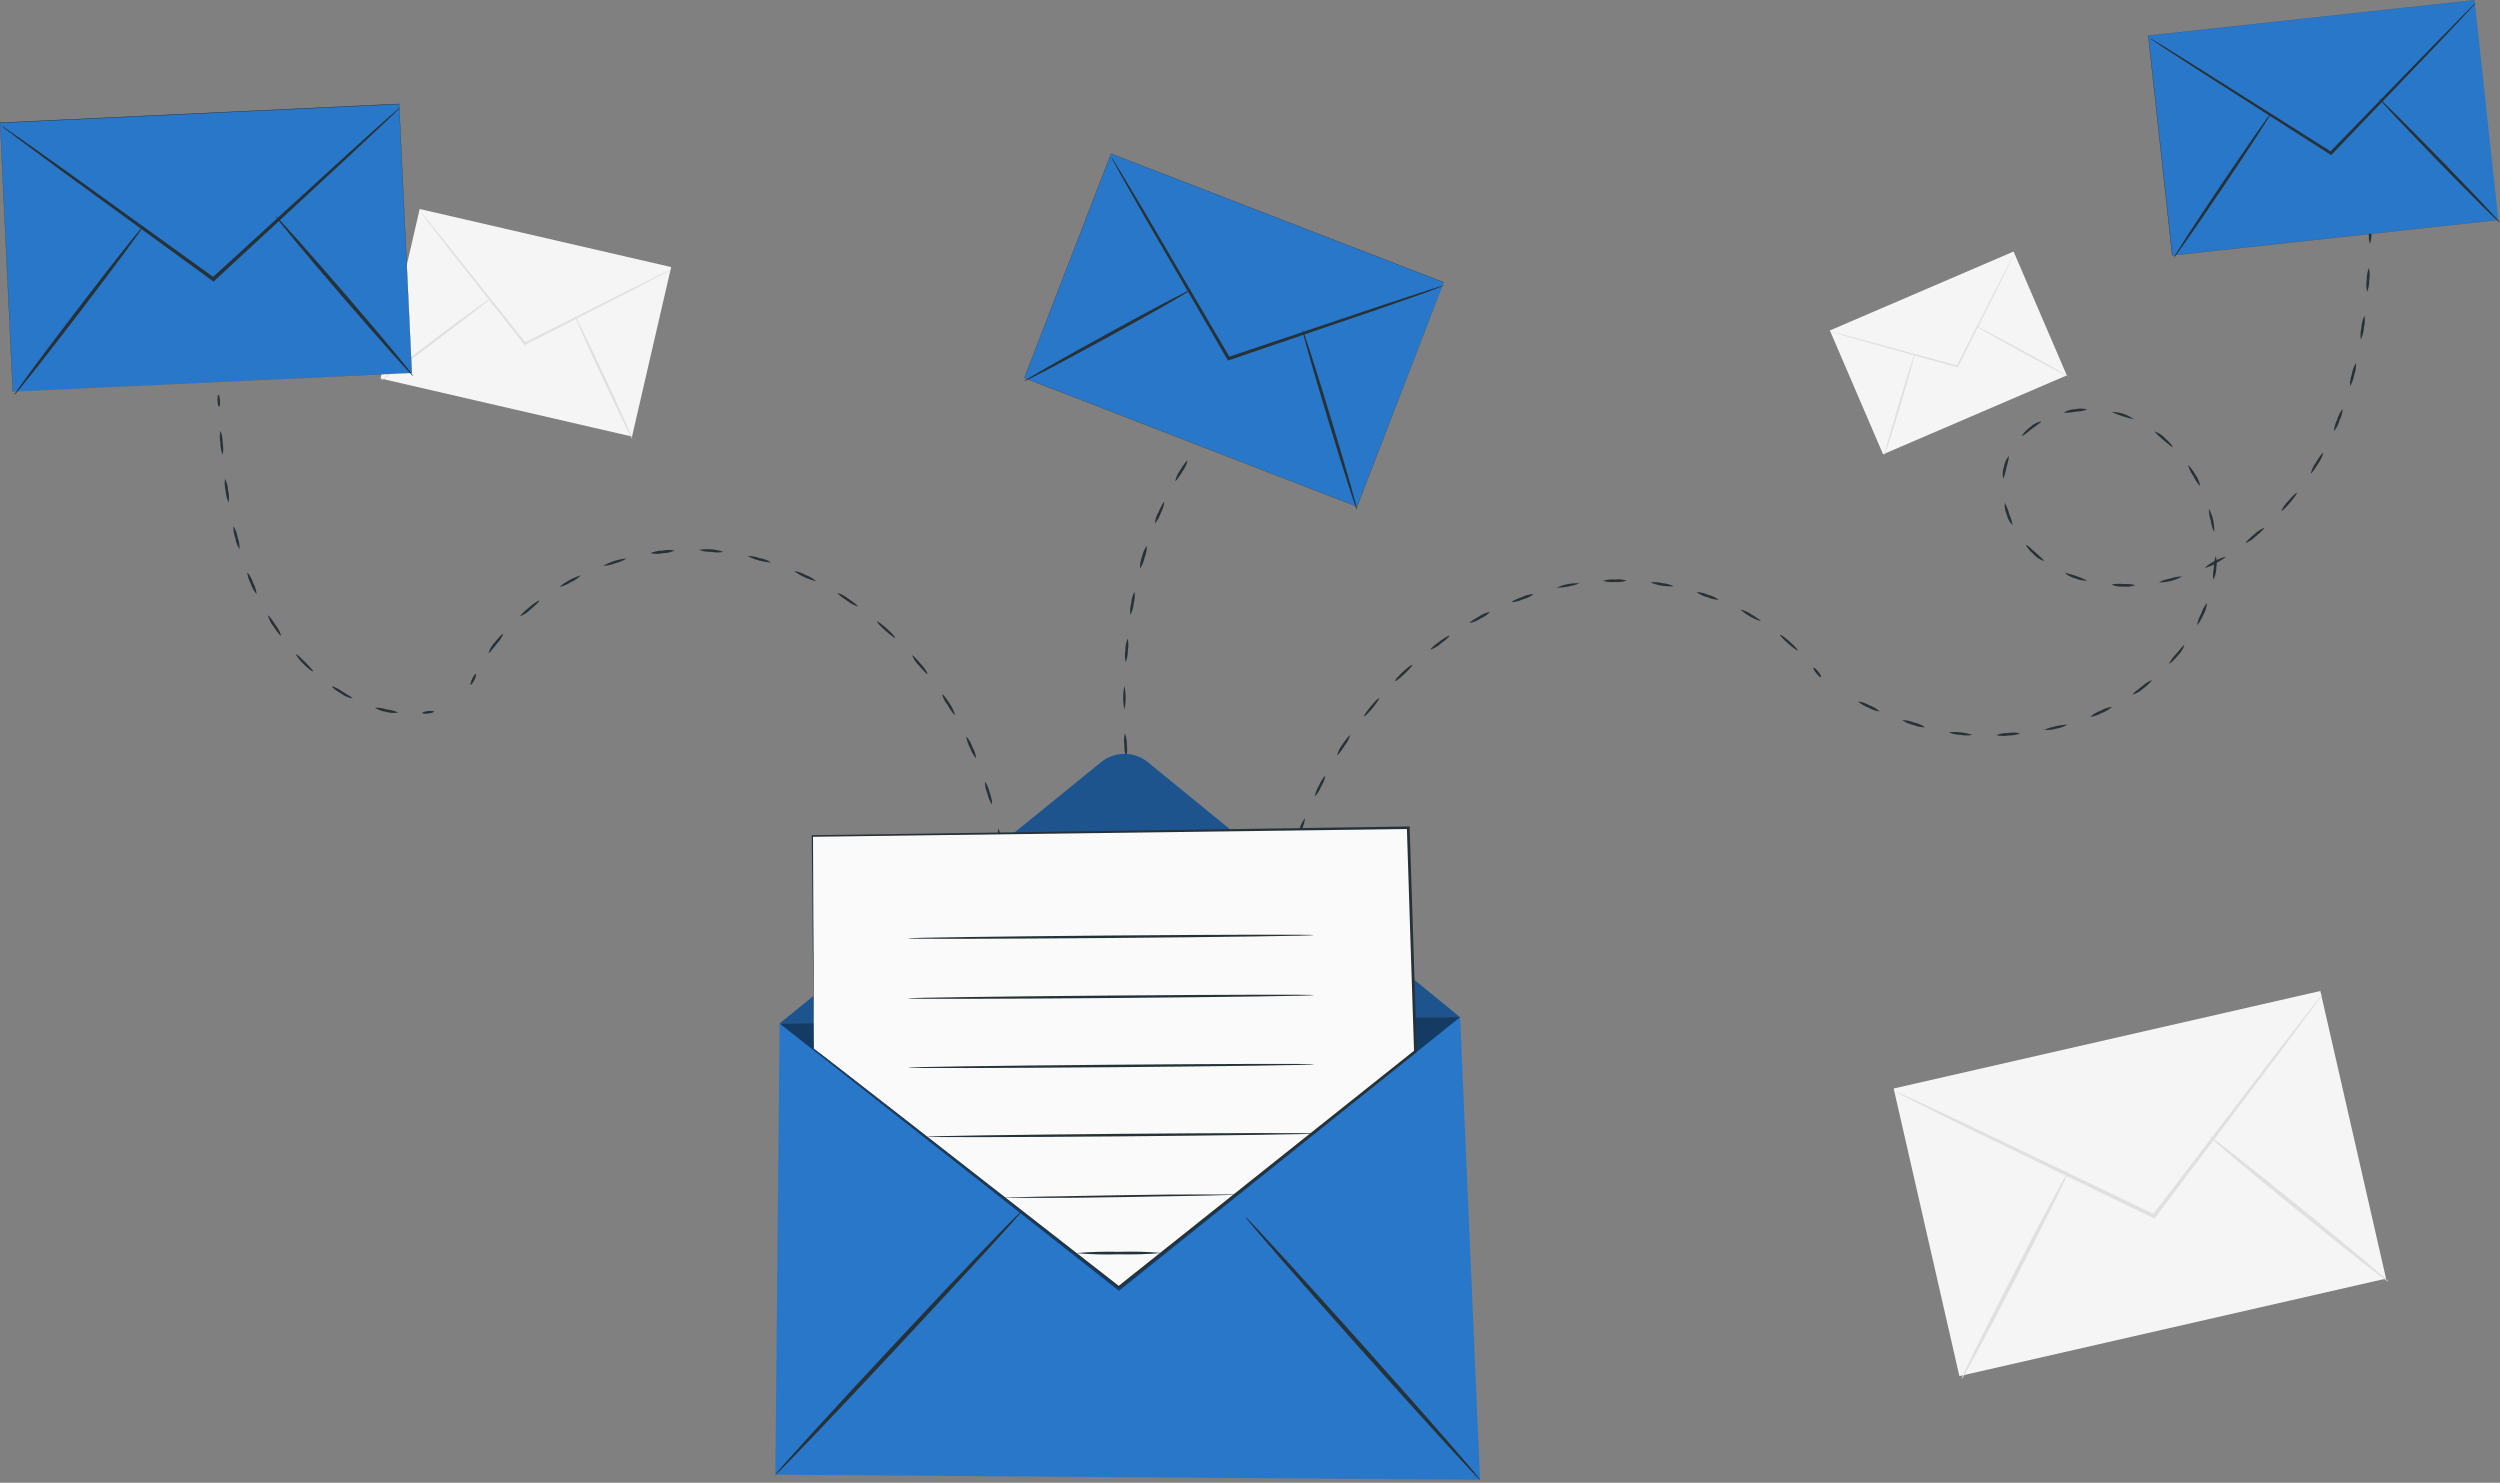 <svg width="521" height="309" viewBox="0 0 521 309" fill="none" xmlns="http://www.w3.org/2000/svg">
<rect x="0" y="0" width="521" height="309" fill="#808080" stroke="none"/>
<g clip-path="url(#clip0_104_2)">
<path d="M483.558 206.526L394.64 226.843L408.334 286.778L497.252 266.462L483.558 206.526Z" fill="#F5F5F5"/>
<path d="M484 207.15C483.816 207.504 483.599 207.838 483.35 208.15L481.35 210.89L473.94 220.89L449.19 253.69L448.98 253.96L448.68 253.82L447.94 253.46L410.47 235.27L399.16 229.67L396.1 228.11C395.747 227.946 395.412 227.744 395.1 227.51C395.481 227.63 395.853 227.781 396.21 227.96L399.34 229.38L410.76 234.74L448.34 252.74L449.08 253.1L448.57 253.22L473.52 220.57L481.14 210.75L483.24 208.11C483.466 207.769 483.72 207.448 484 207.15V207.15Z" fill="#E0E0E0"/>
<path d="M408.79 287.41C408.59 287.31 413.4 277.56 419.53 265.65C425.66 253.74 430.81 244.16 431.01 244.27C431.21 244.38 426.41 254.11 420.27 266.03C414.13 277.95 409 287.52 408.79 287.41Z" fill="#E0E0E0"/>
<path d="M460.4 236.76C460.54 236.58 469.01 243.23 479.32 251.6C489.63 259.97 497.86 266.91 497.72 267.09C497.58 267.27 489.1 260.62 478.79 252.25C468.48 243.88 460.25 236.94 460.4 236.76Z" fill="#E0E0E0"/>
<path d="M87.466 43.559L79.311 78.88L131.713 90.978L139.867 55.657L87.466 43.559Z" fill="#F5F5F5"/>
<path d="M139.94 56.13C139.754 56.272 139.553 56.392 139.34 56.49L137.59 57.43L131.09 60.82L109.52 71.82L109.34 71.91L109.22 71.75L108.92 71.37L93.72 52.11L89.16 46.23L87.94 44.61C87.788 44.43 87.654 44.236 87.54 44.03C87.715 44.189 87.875 44.363 88.02 44.55C88.34 44.95 88.77 45.46 89.31 46.11L94 51.9L109.3 71.1L109.6 71.48L109.3 71.41L130.94 60.51L137.5 57.26L139.3 56.4C139.506 56.293 139.72 56.203 139.94 56.13V56.13Z" fill="#E0E0E0"/>
<path d="M79.38 79.35C79.3 79.24 84.38 75.35 90.68 70.57C96.98 65.79 102.19 62.07 102.27 62.18C102.35 62.29 97.27 66.18 90.97 70.96C84.67 75.74 79.46 79.46 79.38 79.35Z" fill="#E0E0E0"/>
<path d="M119.79 65.76C119.91 65.7 122.7 71.41 126.01 78.5C129.32 85.59 131.91 91.39 131.78 91.5C131.65 91.61 128.88 85.85 125.57 78.76C122.26 71.67 119.67 65.82 119.79 65.76Z" fill="#E0E0E0"/>
<path d="M419.631 52.42L381.345 68.869L392.433 94.678L430.719 78.229L419.631 52.42Z" fill="#F5F5F5"/>
<path d="M419.88 52.64C419.826 52.813 419.756 52.981 419.67 53.14C419.51 53.49 419.28 53.95 419.01 54.53L416.5 59.62C414.33 63.94 411.36 69.85 408.08 76.4L408.01 76.54H407.86L407.49 76.44L389.16 71.35L383.61 69.76L382.11 69.31C381.93 69.272 381.755 69.211 381.59 69.13C381.772 69.154 381.953 69.191 382.13 69.24L383.65 69.62L389.23 71.09L407.59 76.09L407.96 76.19L407.74 76.29C411.06 69.76 414.07 63.87 416.26 59.56L418.88 54.56L419.61 53.2C419.68 53.005 419.771 52.817 419.88 52.64V52.64Z" fill="#E0E0E0"/>
<path d="M392.68 94.9C392.58 94.9 393.94 90.09 395.68 84.24C397.42 78.39 398.98 73.65 399.08 73.68C399.18 73.71 397.82 78.49 396.08 84.35C394.34 90.21 392.78 94.93 392.68 94.9Z" fill="#E0E0E0"/>
<path d="M411.71 67.89C411.76 67.8 416.11 70.09 421.43 73C426.75 75.91 431 78.35 431 78.45C431 78.55 426.6 76.25 421.28 73.33C415.96 70.41 411.66 68 411.71 67.89Z" fill="#E0E0E0"/>
<path d="M262.56 208.52C262.7 208.52 262.76 209.1 262.7 209.79C262.64 210.48 262.46 211.02 262.31 211.01C262.16 211 262.11 210.43 262.18 209.74C262.25 209.05 262.42 208.5 262.56 208.52Z" fill="#263238"/>
<path d="M263.89 198.78C263.993 200.434 263.74 202.091 263.15 203.64C263.019 202.818 263.056 201.977 263.26 201.17C263.302 200.338 263.516 199.524 263.89 198.78V198.78Z" fill="#263238"/>
<path d="M265.86 189.15C265.934 189.977 265.839 190.811 265.58 191.6C265.474 192.428 265.206 193.227 264.79 193.95C264.711 193.119 264.807 192.282 265.07 191.49C265.162 190.662 265.432 189.864 265.86 189.15V189.15Z" fill="#263238"/>
<path d="M268.52 179.68C268.537 180.513 268.381 181.341 268.06 182.11C267.881 182.929 267.541 183.703 267.06 184.39C267.038 183.556 267.195 182.728 267.52 181.96C267.69 181.138 268.031 180.362 268.52 179.68Z" fill="#263238"/>
<path d="M272 170.47C271.732 172.107 271.111 173.667 270.18 175.04C270.242 174.21 270.47 173.401 270.85 172.66C271.081 171.86 271.472 171.114 272 170.47V170.47Z" fill="#263238"/>
<path d="M276.21 161.62C276.077 162.443 275.774 163.23 275.32 163.93C275.027 164.704 274.578 165.408 274 166C274.133 165.177 274.436 164.39 274.89 163.69C275.186 162.918 275.635 162.214 276.21 161.62V161.62Z" fill="#263238"/>
<path d="M281.35 153.24C281.123 154.042 280.731 154.788 280.2 155.43C279.48 156.57 278.79 157.43 278.67 157.37C278.873 156.562 279.245 155.805 279.76 155.15C280.52 154 281.23 153.16 281.35 153.24Z" fill="#263238"/>
<path d="M287.41 145.5C287.52 145.6 286.9 146.5 286.04 147.56C285.18 148.62 284.38 149.37 284.27 149.29C284.16 149.21 284.77 148.29 285.64 147.23C286.51 146.17 287.3 145.41 287.41 145.5Z" fill="#263238"/>
<path d="M294.34 138.54C294.43 138.64 293.71 139.48 292.73 140.41C291.75 141.34 290.87 142.02 290.73 141.92C290.59 141.82 291.34 140.97 292.33 140.04C293.32 139.11 294.24 138.43 294.34 138.54Z" fill="#263238"/>
<path d="M302.07 132.48C302.15 132.6 301.34 133.34 300.24 134.14C299.623 134.695 298.898 135.117 298.11 135.38C298.02 135.27 298.84 134.53 299.94 133.72C301.04 132.91 302 132.36 302.07 132.48Z" fill="#263238"/>
<path d="M310.55 127.5C309.986 128.098 309.305 128.574 308.55 128.9C307.86 129.369 307.081 129.689 306.26 129.84C306.19 129.72 307.1 129.09 308.26 128.44C308.949 127.969 309.729 127.648 310.55 127.5V127.5Z" fill="#263238"/>
<path d="M319.65 123.8C318.992 124.309 318.236 124.676 317.43 124.88C316.678 125.238 315.862 125.442 315.03 125.48C314.97 125.34 315.97 124.86 317.25 124.39C318 124.029 318.818 123.828 319.65 123.8V123.8Z" fill="#263238"/>
<path d="M329.22 121.57C327.675 122.153 326.041 122.465 324.39 122.49C325.894 121.774 327.558 121.457 329.22 121.57V121.57Z" fill="#263238"/>
<path d="M339 121C338.211 121.26 337.378 121.359 336.55 121.29C335.723 121.376 334.887 121.298 334.09 121.06C334.876 120.786 335.712 120.687 336.54 120.77C337.367 120.673 338.205 120.752 339 121V121Z" fill="#263238"/>
<path d="M348.78 122.18C347.126 122.27 345.472 122.004 343.93 121.4C344.75 121.264 345.589 121.308 346.39 121.53C347.223 121.578 348.037 121.799 348.78 122.18V122.18Z" fill="#263238"/>
<path d="M358.19 125C357.357 124.976 356.538 124.785 355.78 124.44C354.972 124.248 354.212 123.891 353.55 123.39C354.38 123.405 355.198 123.596 355.95 123.95C356.761 124.142 357.523 124.5 358.19 125V125Z" fill="#263238"/>
<path d="M366.94 129.45C365.36 128.949 363.904 128.117 362.67 127.01C363.486 127.188 364.258 127.528 364.94 128.01C366.12 128.68 367 129.33 366.94 129.45Z" fill="#263238"/>
<path d="M374.64 135.53C374.54 135.64 373.64 135 372.64 134.11C371.64 133.22 370.88 132.41 370.97 132.29C371.06 132.17 371.97 132.82 372.97 133.72C373.97 134.62 374.74 135.43 374.64 135.53Z" fill="#263238"/>
<path d="M379.5 141.13C379.38 141.22 378.95 140.85 378.5 140.3C378.05 139.75 377.83 139.25 377.94 139.16C378.05 139.07 378.49 139.44 378.94 139.99C379.39 140.54 379.62 141.05 379.5 141.13Z" fill="#263238"/>
<path d="M391.76 148.28C390.919 148.174 390.109 147.895 389.38 147.46C388.584 147.177 387.85 146.743 387.22 146.18C388.061 146.283 388.871 146.558 389.6 146.99C390.399 147.273 391.133 147.711 391.76 148.28V148.28Z" fill="#263238"/>
<path d="M401.2 151.57C400.352 151.578 399.511 151.411 398.73 151.08C397.9 150.906 397.114 150.566 396.42 150.08C397.264 150.07 398.101 150.233 398.88 150.56C399.714 150.736 400.503 151.08 401.2 151.57V151.57Z" fill="#263238"/>
<path d="M411.06 153.14C410.232 153.313 409.378 153.313 408.55 153.14C407.702 153.132 406.865 152.952 406.09 152.61C407.777 152.448 409.479 152.635 411.09 153.16L411.06 153.14Z" fill="#263238"/>
<path d="M421 152.83C420.215 153.144 419.375 153.297 418.53 153.28C417.697 153.431 416.842 153.403 416.02 153.2C416.806 152.891 417.646 152.741 418.49 152.76C419.323 152.612 420.177 152.635 421 152.83Z" fill="#263238"/>
<path d="M430.87 151C430.142 151.441 429.333 151.73 428.49 151.85C427.684 152.108 426.831 152.19 425.99 152.09C427.544 151.455 429.194 151.086 430.87 151V151Z" fill="#263238"/>
<path d="M440.15 147.31C439.521 147.88 438.783 148.315 437.98 148.59C437.253 149.024 436.442 149.297 435.6 149.39C436.234 148.827 436.971 148.393 437.77 148.11C438.5 147.683 439.31 147.41 440.15 147.31Z" fill="#263238"/>
<path d="M448.43 141.73C448.52 141.84 447.75 142.67 446.64 143.5C446.01 144.076 445.258 144.503 444.44 144.75C444.36 144.62 445.23 143.91 446.32 143.09C446.94 142.518 447.653 142.058 448.43 141.73V141.73Z" fill="#263238"/>
<path d="M455.23 134.43C454.963 135.242 454.507 135.978 453.9 136.58C453.02 137.65 452.16 138.39 452.05 138.29C452.417 137.546 452.907 136.87 453.5 136.29C454.38 135.19 455.11 134.35 455.23 134.43Z" fill="#263238"/>
<path d="M459.92 125.63C459.882 126.484 459.642 127.317 459.22 128.06C458.65 129.33 458.01 130.27 457.88 130.2C458.034 129.374 458.325 128.58 458.74 127.85C459.007 127.05 459.406 126.299 459.92 125.63V125.63Z" fill="#263238"/>
<path d="M461.76 115.85C462.007 116.667 462.048 117.533 461.88 118.37C461.879 119.227 461.662 120.069 461.25 120.82C461.156 119.986 461.193 119.142 461.36 118.32C461.365 117.481 461.5 116.648 461.76 115.85V115.85Z" fill="#263238"/>
<path d="M460.32 106C461.144 107.489 461.529 109.181 461.43 110.88C461.064 110.124 460.824 109.313 460.72 108.48C460.447 107.682 460.312 106.843 460.32 106V106Z" fill="#263238"/>
<path d="M456 97C456.12 96.92 456.87 97.77 457.57 99C458.07 99.692 458.396 100.495 458.52 101.34C457.944 100.727 457.471 100.024 457.12 99.26C456.628 98.572 456.25 97.808 456 97V97Z" fill="#263238"/>
<path d="M449 89.89C449.809 90.165 450.54 90.631 451.13 91.25C452.18 92.16 452.87 93.07 452.77 93.16C452.67 93.25 451.82 92.53 450.77 91.64C449.72 90.75 449 90 449 89.89Z" fill="#263238"/>
<path d="M440 85.83C441.704 85.845 443.36 86.39 444.74 87.39C443.108 87.043 441.519 86.52 440 85.83V85.83Z" fill="#263238"/>
<path d="M430.05 86C430.777 85.546 431.613 85.294 432.47 85.27C433.306 85.079 434.177 85.107 435 85.35C434.206 85.618 433.377 85.766 432.54 85.79C431.724 85.977 430.886 86.048 430.05 86V86Z" fill="#263238"/>
<path d="M421.43 90.82C421.33 90.73 422.02 89.82 423.14 88.96C423.77 88.371 424.553 87.972 425.4 87.81C425.47 87.94 424.54 88.55 423.46 89.37C422.38 90.19 421.54 90.93 421.43 90.82Z" fill="#263238"/>
<path d="M417.48 99.8C417.284 98.961 417.333 98.083 417.62 97.27C417.752 96.43 418.115 95.644 418.67 95C418.588 95.829 418.407 96.645 418.13 97.43C418.01 98.243 417.792 99.039 417.48 99.8Z" fill="#263238"/>
<path d="M419.43 109.49C418.833 108.872 418.411 108.106 418.21 107.27C417.85 106.489 417.709 105.625 417.8 104.77C418.205 105.502 418.508 106.286 418.7 107.1C419.055 107.858 419.301 108.663 419.43 109.49V109.49Z" fill="#263238"/>
<path d="M426 116.93C425.181 116.676 424.442 116.21 423.86 115.58C422.81 114.65 422.15 113.71 422.26 113.58C422.37 113.45 423.18 114.24 424.21 115.15C425.24 116.06 426.05 116.81 426 116.93Z" fill="#263238"/>
<path d="M435 121C434.148 121.052 433.297 120.894 432.52 120.54C431.689 120.345 430.919 119.947 430.28 119.38C431.916 119.718 433.502 120.263 435 121Z" fill="#263238"/>
<path d="M445 121.94C444.203 122.238 443.346 122.341 442.5 122.24C441.65 122.305 440.797 122.168 440.01 121.84C440.83 121.654 441.676 121.614 442.51 121.72C443.347 121.656 444.188 121.73 445 121.94V121.94Z" fill="#263238"/>
<path d="M454.76 120.13C453.287 120.968 451.615 121.393 449.92 121.36C450.661 120.96 451.467 120.693 452.3 120.57C453.088 120.28 453.92 120.131 454.76 120.13V120.13Z" fill="#263238"/>
<path d="M463.83 116C463.91 116.12 462.97 116.75 461.75 117.4C461.043 117.87 460.246 118.19 459.41 118.34C460.706 117.263 462.211 116.466 463.83 116V116Z" fill="#263238"/>
<path d="M471.85 110C471.95 110.11 471.16 110.91 470.08 111.79C469.481 112.39 468.767 112.863 467.98 113.18C467.9 113.06 468.69 112.26 469.75 111.39C470.352 110.793 471.066 110.321 471.85 110V110Z" fill="#263238"/>
<path d="M478.66 102.7C478.77 102.79 478.14 103.7 477.23 104.77C476.32 105.84 475.52 106.6 475.41 106.51C475.745 105.732 476.231 105.029 476.84 104.44C477.73 103.39 478.55 102.62 478.66 102.7Z" fill="#263238"/>
<path d="M484.16 94.36C483.961 95.184 483.597 95.96 483.09 96.64C482.38 97.83 481.7 98.73 481.58 98.64C481.78 97.816 482.144 97.04 482.65 96.36C483.35 95.19 484 94.29 484.16 94.36Z" fill="#263238"/>
<path d="M488.21 85.23C488.16 86.075 487.932 86.9 487.54 87.65C487.324 88.469 486.924 89.229 486.37 89.87C486.45 89.031 486.684 88.214 487.06 87.46C487.291 86.647 487.682 85.889 488.21 85.23V85.23Z" fill="#263238"/>
<path d="M491 75.63C491.044 76.477 490.915 77.325 490.62 78.12C490.496 78.957 490.196 79.757 489.74 80.47C489.701 79.623 489.831 78.777 490.12 77.98C490.249 77.144 490.548 76.344 491 75.63V75.63Z" fill="#263238"/>
<path d="M492.76 65.79C492.891 66.626 492.85 67.48 492.64 68.3C492.596 69.145 492.378 69.973 492 70.73C491.87 69.894 491.91 69.04 492.12 68.22C492.167 67.375 492.385 66.549 492.76 65.79Z" fill="#263238"/>
<path d="M493.68 55.83C493.875 56.653 493.898 57.507 493.75 58.34C493.771 59.188 493.621 60.031 493.31 60.82C493.115 59.997 493.088 59.144 493.23 58.31C493.215 57.462 493.368 56.619 493.68 55.83V55.83Z" fill="#263238"/>
<path d="M494 45.84C494.24 46.654 494.311 47.508 494.21 48.35C494.273 49.192 494.168 50.039 493.9 50.84C493.662 50.029 493.59 49.179 493.69 48.34C493.615 47.494 493.721 46.642 494 45.84V45.84Z" fill="#263238"/>
<path d="M493.92 35.84C494.193 36.643 494.295 37.495 494.22 38.34C494.315 39.18 494.24 40.03 494 40.84C493.727 40.037 493.625 39.185 493.7 38.34C493.607 37.5 493.682 36.65 493.92 35.84Z" fill="#263238"/>
<path d="M493.78 29.69C493.92 29.69 494.04 29.94 494.05 30.26C494.06 30.58 493.95 30.84 493.81 30.84C493.67 30.84 493.54 30.59 493.53 30.27C493.52 29.95 493.63 29.7 493.78 29.69Z" fill="#263238"/>
<path d="M515.685 0.005L447.715 7.389L452.693 53.21L520.663 45.826L515.685 0.005Z" fill="#2977C9"/>
<path d="M452.67 53.25L447.67 7.41L515.67 0.03V0L520.67 45.85L452.67 53.25ZM447.74 7.43L452.74 53.2L520.67 45.82L515.67 0.05L447.74 7.43Z" fill="#263238"/>
<path d="M516 0.55C515.838 0.796 515.651 1.024 515.44 1.23L513.69 3.1L507.3 9.88L486 32.14L485.82 32.33L485.61 32.19L485.09 31.86L458.79 15.05L450.85 9.9L448.71 8.47C448.458 8.311 448.217 8.134 447.99 7.94C448.265 8.057 448.529 8.198 448.78 8.36L451 9.69L459 14.69L485.41 31.35L485.93 31.68H485.54L507 9.58L513.53 2.93L515.33 1.15C515.536 0.931 515.76 0.731 516 0.55V0.55Z" fill="#263238"/>
<path d="M453 53.75C452.85 53.66 457.28 46.82 462.89 38.49C468.5 30.16 473.15 23.49 473.3 23.57C473.45 23.65 469.01 30.5 463.4 38.83C457.79 47.16 453.11 53.85 453 53.75Z" fill="#263238"/>
<path d="M495.8 20.54C495.92 20.42 501.65 26.11 508.59 33.24C515.53 40.37 521.06 46.24 520.94 46.37C520.82 46.5 515.09 40.81 508.15 33.67C501.21 26.53 495.68 20.66 495.8 20.54Z" fill="#263238"/>
<path d="M239.27 192C239.41 192 239.62 192.51 239.74 193.19C239.86 193.87 239.83 194.44 239.69 194.47C239.55 194.5 239.34 193.96 239.23 193.28C239.12 192.6 239.13 192.07 239.27 192Z" fill="#263238"/>
<path d="M237.67 182.28C238.05 183.027 238.271 183.844 238.32 184.68C238.536 185.492 238.584 186.339 238.46 187.17C238.086 186.421 237.865 185.605 237.81 184.77C237.594 183.958 237.546 183.111 237.67 182.28V182.28Z" fill="#263238"/>
<path d="M236.24 172.5C236.612 173.25 236.817 174.073 236.84 174.91C237.038 175.725 237.068 176.572 236.93 177.4C236.362 175.832 236.127 174.164 236.24 172.5V172.5Z" fill="#263238"/>
<path d="M235.12 162.68C235.639 164.265 235.816 165.942 235.64 167.6C235.298 166.832 235.121 166.001 235.12 165.16C234.953 164.342 234.953 163.498 235.12 162.68V162.68Z" fill="#263238"/>
<path d="M234.43 152.82C234.738 153.598 234.875 154.434 234.83 155.27C234.966 156.096 234.925 156.941 234.71 157.75C234.412 156.969 234.275 156.135 234.31 155.3C234.184 154.474 234.225 153.63 234.43 152.82V152.82Z" fill="#263238"/>
<path d="M234.33 142.93C234.67 144.562 234.67 146.248 234.33 147.88C233.977 146.249 233.977 144.561 234.33 142.93V142.93Z" fill="#263238"/>
<path d="M235 133.07C235.188 133.884 235.205 134.729 235.05 135.55C235.065 136.386 234.908 137.216 234.59 137.99C234.395 137.177 234.374 136.332 234.53 135.51C234.52 134.673 234.68 133.843 235 133.07Z" fill="#263238"/>
<path d="M236.44 123.3C236.549 124.127 236.488 124.968 236.26 125.77C236.203 126.605 235.971 127.42 235.58 128.16C235.458 127.331 235.516 126.485 235.75 125.68C235.814 124.848 236.048 124.037 236.44 123.3V123.3Z" fill="#263238"/>
<path d="M239 113.74C239.011 114.576 238.855 115.406 238.54 116.18C238.381 117.003 238.058 117.785 237.59 118.48C237.55 117.634 237.689 116.788 238 116C238.169 115.184 238.51 114.414 239 113.74V113.74Z" fill="#263238"/>
<path d="M242.65 104.58C242.562 105.409 242.307 106.212 241.9 106.94C241.642 107.739 241.22 108.475 240.66 109.1C240.752 108.267 241.01 107.461 241.42 106.73C242 105.48 242.52 104.51 242.65 104.58Z" fill="#263238"/>
<path d="M247.48 96C247.287 96.816 246.926 97.582 246.42 98.25C245.72 99.42 245.05 100.31 244.93 100.25C245.101 99.435 245.442 98.665 245.93 97.99C246.69 96.76 247.36 95.87 247.48 96Z" fill="#263238"/>
<path d="M253.4 88.05C253.102 88.829 252.646 89.537 252.06 90.13C251.2 91.19 250.42 91.98 250.3 91.9C250.6 91.118 251.06 90.406 251.65 89.81C252.51 88.74 253.3 88 253.4 88.05Z" fill="#263238"/>
<path d="M260.43 81.1C260.52 81.21 259.78 82.04 258.78 82.96C257.78 83.88 256.88 84.54 256.78 84.43C256.68 84.32 257.42 83.5 258.43 82.57C259.44 81.64 260.34 81 260.43 81.1Z" fill="#263238"/>
<path d="M268.51 75.42C268.58 75.54 267.71 76.24 266.57 76.97C265.908 77.485 265.15 77.862 264.34 78.08C264.26 77.96 265.13 77.27 266.34 76.53C266.978 76.012 267.717 75.634 268.51 75.42V75.42Z" fill="#263238"/>
<path d="M277.51 71.37C276.12 72.286 274.553 72.9 272.91 73.17C273.556 72.629 274.309 72.231 275.12 72C275.863 71.623 276.678 71.408 277.51 71.37V71.37Z" fill="#263238"/>
<path d="M284.73 69.59C284.73 69.73 284.23 69.95 283.56 70.08C282.89 70.21 282.31 70.19 282.28 70.08C282.25 69.97 282.78 69.72 283.46 69.59C284.14 69.46 284.71 69.44 284.73 69.59Z" fill="#263238"/>
<path d="M231.536 32.034L213.464 78.772L282.801 105.583L300.874 58.845L231.536 32.034Z" fill="#2977C9"/>
<path d="M282.82 105.62L213.44 78.79L231.53 32L300.89 58.82L282.82 105.62ZM213.5 78.76L282.79 105.56L300.85 58.87L231.56 32.07L213.5 78.76Z" fill="#263238"/>
<path d="M300.89 59.5C300.604 59.648 300.306 59.772 300 59.87L297.42 60.87L287.86 64.23L256.18 75.05L255.92 75.14L255.78 74.9C255.67 74.72 255.56 74.52 255.44 74.33L238.42 45L233.33 36L232 33.56C231.831 33.283 231.687 32.992 231.57 32.69C231.778 32.939 231.962 33.207 232.12 33.49C232.48 34.1 232.97 34.89 233.58 35.88L238.86 44.71L256 74L256.33 74.57L255.93 74.42L287.68 63.74L297.3 60.58L299.93 59.75C300.241 59.636 300.562 59.552 300.89 59.5V59.5Z" fill="#263238"/>
<path d="M213.47 79.42C213.38 79.26 221.08 74.87 230.65 69.62C240.22 64.37 248.07 60.24 248.15 60.41C248.23 60.58 240.55 65 231 70.21C221.45 75.42 213.56 79.59 213.47 79.42Z" fill="#263238"/>
<path d="M271.43 68.73C271.61 68.73 274.3 77.03 277.43 87.39C280.56 97.75 282.98 106.18 282.8 106.24C282.62 106.3 279.93 97.94 276.8 87.58C273.67 77.22 271.25 68.79 271.43 68.73Z" fill="#263238"/>
<path d="M210.15 203C210.29 203 210.37 203.57 210.31 204.27C210.25 204.97 210.09 205.51 209.95 205.49C209.81 205.47 209.73 204.91 209.79 204.22C209.85 203.53 210 203 210.15 203Z" fill="#263238"/>
<path d="M210.4 192.82C210.661 193.64 210.75 194.504 210.66 195.36C210.75 196.216 210.658 197.082 210.39 197.9C210.137 197.079 210.052 196.215 210.14 195.36C210.058 194.504 210.147 193.641 210.4 192.82V192.82Z" fill="#263238"/>
<path d="M209.71 182.67C210.051 183.462 210.221 184.318 210.21 185.18C210.382 186.021 210.382 186.889 210.21 187.73C209.715 186.092 209.555 184.371 209.74 182.67H209.71Z" fill="#263238"/>
<path d="M208 172.64C208.407 173.396 208.659 174.225 208.74 175.08C208.992 175.905 209.071 176.773 208.97 177.63C208.566 176.87 208.314 176.037 208.23 175.18C207.983 174.357 207.905 173.494 208 172.64V172.64Z" fill="#263238"/>
<path d="M205.25 162.85C205.742 163.556 206.083 164.356 206.25 165.2C206.587 165.99 206.76 166.841 206.76 167.7C206.273 166.992 205.933 166.192 205.76 165.35C205.432 164.557 205.259 163.708 205.25 162.85V162.85Z" fill="#263238"/>
<path d="M201.36 153.45C201.935 154.096 202.374 154.851 202.65 155.67C203.078 156.414 203.35 157.237 203.45 158.09C202.881 157.445 202.446 156.694 202.17 155.88C201.749 155.128 201.474 154.304 201.36 153.45Z" fill="#263238"/>
<path d="M196.31 144.63C196.43 144.55 197.15 145.44 197.91 146.63C198.428 147.339 198.799 148.145 199 149C198.87 149.07 198.19 148.15 197.47 146.95C196.932 146.262 196.538 145.473 196.31 144.63V144.63Z" fill="#263238"/>
<path d="M190.08 136.59C190.19 136.49 191.01 137.29 191.91 138.38C192.523 138.985 193.009 139.705 193.34 140.5C193.23 140.59 192.41 139.79 191.51 138.71C190.901 138.102 190.415 137.382 190.08 136.59Z" fill="#263238"/>
<path d="M182.78 129.52C182.87 129.41 183.78 130.08 184.84 131.03C185.9 131.98 186.66 132.82 186.56 132.92C186.46 133.02 185.56 132.35 184.49 131.41C183.42 130.47 182.69 129.63 182.78 129.52Z" fill="#263238"/>
<path d="M174.53 123.57C175.354 123.814 176.122 124.219 176.79 124.76C177.96 125.55 178.85 126.27 178.79 126.39C177.966 126.145 177.198 125.741 176.53 125.2C175.34 124.42 174.45 123.69 174.53 123.57Z" fill="#263238"/>
<path d="M165.47 119C166.323 119.115 167.146 119.397 167.89 119.83C168.705 120.109 169.453 120.551 170.09 121.13C168.421 120.742 166.849 120.017 165.47 119V119Z" fill="#263238"/>
<path d="M155.77 115.89C156.632 115.854 157.493 115.993 158.3 116.3C159.151 116.437 159.964 116.746 160.69 117.21C158.977 117.109 157.303 116.66 155.77 115.89V115.89Z" fill="#263238"/>
<path d="M145.69 114.6C147.387 114.301 149.133 114.442 150.76 115.01C149.918 115.18 149.051 115.18 148.21 115.01C147.351 115.038 146.496 114.898 145.69 114.6V114.6Z" fill="#263238"/>
<path d="M135.55 115.29C136.338 114.941 137.188 114.754 138.05 114.74C138.894 114.561 139.766 114.561 140.61 114.74C139.821 115.085 138.971 115.272 138.11 115.29C137.266 115.468 136.394 115.468 135.55 115.29Z" fill="#263238"/>
<path d="M125.73 117.91C127.224 117.07 128.875 116.546 130.58 116.37C129.876 116.858 129.08 117.198 128.24 117.37C127.446 117.71 126.594 117.893 125.73 117.91Z" fill="#263238"/>
<path d="M116.57 122.32C117.883 121.217 119.408 120.394 121.05 119.9C120.443 120.512 119.723 121.001 118.93 121.34C118.215 121.818 117.413 122.151 116.57 122.32V122.32Z" fill="#263238"/>
<path d="M108.45 128.42C108.35 128.32 109.15 127.5 110.24 126.6C111.33 125.7 112.24 125.05 112.36 125.17C112.48 125.29 111.64 126.1 110.57 127C109.967 127.612 109.245 128.095 108.45 128.42Z" fill="#263238"/>
<path d="M101.8 136.1C102.056 135.272 102.497 134.513 103.09 133.88C103.96 132.76 104.81 131.98 104.91 132.08C104.568 132.862 104.095 133.579 103.51 134.2C102.65 135.31 101.92 136.18 101.8 136.1Z" fill="#263238"/>
<path d="M98.09 142.7C97.96 142.64 98.09 142.09 98.4 141.46C98.71 140.83 99.06 140.39 99.18 140.46C99.3 140.53 99.18 141.08 98.87 141.7C98.56 142.32 98.22 142.76 98.09 142.7Z" fill="#263238"/>
<path d="M88 148.59C88 148.45 88.53 148.26 89.2 148.18C89.87 148.1 90.45 148.18 90.48 148.29C90.51 148.4 89.96 148.61 89.27 148.7C88.58 148.79 88 148.73 88 148.59Z" fill="#263238"/>
<path d="M78.11 147.47C78.951 147.46 79.788 147.585 80.59 147.84C81.425 147.93 82.242 148.149 83.01 148.49C82.168 148.656 81.298 148.608 80.48 148.35C79.63 148.252 78.817 147.95 78.11 147.47V147.47Z" fill="#263238"/>
<path d="M69.16 143C69.966 143.249 70.724 143.635 71.4 144.14C72.58 144.84 73.53 145.43 73.46 145.56C72.614 145.421 71.814 145.078 71.13 144.56C69.93 143.91 69.08 143.16 69.16 143Z" fill="#263238"/>
<path d="M61.72 136.36C61.83 136.26 62.65 137.03 63.62 138.01C64.59 138.99 65.34 139.81 65.24 139.92C65.14 140.03 64.24 139.37 63.24 138.37C62.24 137.37 61.61 136.45 61.72 136.36Z" fill="#263238"/>
<path d="M55.84 128.26C55.96 128.19 56.67 129.06 57.43 130.26C57.962 130.92 58.354 131.683 58.58 132.5C58.47 132.58 57.75 131.71 56.99 130.55C56.45 129.876 56.058 129.096 55.84 128.26V128.26Z" fill="#263238"/>
<path d="M51.52 119.23C52.07 119.874 52.484 120.623 52.74 121.43C53.148 122.175 53.4 122.995 53.48 123.84C52.926 123.195 52.511 122.442 52.26 121.63C51.847 120.891 51.595 120.073 51.52 119.23V119.23Z" fill="#263238"/>
<path d="M48.64 109.63C49.094 110.348 49.397 111.151 49.53 111.99C49.826 112.785 49.956 113.633 49.91 114.48C49.465 113.759 49.166 112.957 49.03 112.12C48.729 111.326 48.596 110.478 48.64 109.63Z" fill="#263238"/>
<path d="M46.9 99.76C47.275 100.522 47.49 101.352 47.53 102.2C47.74 103.023 47.781 103.881 47.65 104.72C47.28 103.957 47.066 103.127 47.02 102.28C46.81 101.457 46.769 100.599 46.9 99.76V99.76Z" fill="#263238"/>
<path d="M45.94 89.78C46.258 90.567 46.414 91.411 46.4 92.26C46.565 93.092 46.565 93.948 46.4 94.78C46.076 93.994 45.916 93.15 45.93 92.3C45.765 91.468 45.768 90.611 45.94 89.78Z" fill="#263238"/>
<path d="M45.53 82.28C45.67 82.28 45.81 82.82 45.85 83.51C45.89 84.2 45.79 84.77 45.65 84.77C45.51 84.77 45.36 84.23 45.33 83.54C45.3 82.85 45.38 82.28 45.53 82.28Z" fill="#263238"/>
<path d="M83.177 21.651L0.029 25.573L2.672 81.62L85.82 77.699L83.177 21.651Z" fill="#2977C9"/>
<path d="M2.64 81.64L0 25.54L83.2 21.62L85.84 77.69L2.64 81.64ZM0.05 25.64L2.69 81.64L85.79 77.72L83.15 21.72L0.05 25.64Z" fill="#263238"/>
<path d="M83.47 22.31C83.255 22.595 83.01 22.857 82.74 23.09L80.52 25.23L72.25 33L44.73 58.47L44.5 58.68L44.25 58.5L43.64 58.06L12.92 35.68L3.66 28.82L1.16 26.93C0.863 26.718 0.582 26.484 0.32 26.23C0.648 26.393 0.959 26.587 1.25 26.81L3.83 28.59L13.23 35.24L44.08 57.45L44.69 57.89H44.21C55 48 64.77 39.12 71.89 32.6L80.32 25L82.63 23C82.89 22.747 83.171 22.516 83.47 22.31V22.31Z" fill="#263238"/>
<path d="M3 82.27C2.83 82.15 8.72 74.17 16.15 64.46C23.58 54.75 29.71 47 29.88 47.1C30.05 47.2 24.15 55.2 16.72 64.92C9.29 74.64 3.13 82.4 3 82.27Z" fill="#263238"/>
<path d="M57.48 45.1C57.64 44.96 64.18 52.3 72.09 61.48C80 70.66 86.27 78.22 86.09 78.35C85.91 78.48 79.42 71.16 71.51 62C63.6 52.84 57.33 45.23 57.48 45.1Z" fill="#263238"/>
<path d="M162.46 213.3L304.29 211.97L308.44 308.39L161.58 307.33L162.46 213.3Z" fill="#2977C9"/>
<path d="M162.46 213.3L229.46 158.84C230.836 157.721 232.556 157.11 234.33 157.11C236.104 157.11 237.824 157.721 239.2 158.84L304.29 212" fill="#2977C9"/>
<g opacity="0.3">
<path d="M162.46 213.3L229.46 158.84C230.836 157.721 232.556 157.11 234.33 157.11C236.104 157.11 237.824 157.721 239.2 158.84L304.29 212" fill="black"/>
</g>
<path d="M161.58 307.33C161.41 307.17 172.73 294.74 186.88 279.59C201.03 264.44 212.65 252.29 212.88 252.45C213.11 252.61 201.68 265 187.52 280.19C173.36 295.38 161.76 307.5 161.58 307.33Z" fill="#263238"/>
<path d="M308.44 308.39C308.26 308.55 297.18 296.39 283.69 281.31C270.2 266.23 259.41 253.81 259.59 253.65C259.77 253.49 270.85 265.65 284.35 280.73C297.85 295.81 308.62 308.23 308.44 308.39Z" fill="#263238"/>
<g opacity="0.5">
<path d="M304.29 211.97L233.19 269.01L162.46 213.3" fill="black"/>
</g>
<path d="M169.62 218.55L169.3 174.25L293.49 172.53L294.99 219.13L233.18 268.27L169.62 218.55Z" fill="#FAFAFA"/>
<path d="M169.62 218.55L170.8 219.43C171.57 220.03 172.7 220.91 174.18 222.04L187 232L233.27 268.07H233.01L294.78 218.9L294.69 219.11C294.4 210.22 294.1 200.89 293.79 191.4C293.59 185.01 293.39 178.7 293.19 172.51L293.45 172.76L169.27 174.39L169.43 174.22C169.49 188.15 169.54 199.22 169.58 206.8C169.58 210.59 169.58 213.51 169.58 215.5C169.58 216.5 169.58 217.23 169.58 217.75C169.58 218.27 169.58 218.52 169.58 218.52C169.58 218.52 169.58 218.27 169.58 217.77C169.58 217.27 169.58 216.51 169.58 215.54C169.58 213.54 169.52 210.64 169.48 206.86C169.41 199.26 169.3 188.18 169.17 174.23V174.06H169.33L293.51 172.24H293.77V172.49C293.97 178.68 294.17 184.99 294.38 191.38C294.68 200.88 294.98 210.2 295.26 219.09V219.22L295.16 219.3L233.32 268.4L233.19 268.51L233.06 268.41L186.84 232.13L174.08 222.13L170.75 219.48L169.62 218.55Z" fill="#263238"/>
<path d="M273.91 194.87C273.91 195.01 254.91 195.29 231.49 195.48C208.07 195.67 189.07 195.71 189.07 195.56C189.07 195.41 208.07 195.15 231.49 194.96C254.91 194.77 273.91 194.73 273.91 194.87Z" fill="#263238"/>
<path d="M273.93 207.38C273.93 207.53 254.93 207.8 231.52 207.99C208.11 208.18 189.1 208.22 189.1 208.07C189.1 207.92 208.1 207.66 231.52 207.47C254.94 207.28 273.93 207.24 273.93 207.38Z" fill="#263238"/>
<path d="M274 221.8C274 221.95 255 222.22 231.59 222.41C208.18 222.6 189.17 222.64 189.17 222.5C189.17 222.36 208.17 222.08 231.59 221.89C255.01 221.7 274 221.66 274 221.8Z" fill="#263238"/>
<path d="M274 236.23C274 236.37 255.89 236.63 233.54 236.82C211.19 237.01 193.07 237.03 193.07 236.89C193.07 236.75 211.18 236.48 233.54 236.29C255.9 236.1 274 236.08 274 236.23Z" fill="#263238"/>
<path d="M258.14 248.92C257.975 248.952 257.808 248.968 257.64 248.97L256.21 249.03L250.97 249.17L233.66 249.48C226.9 249.61 220.77 249.65 216.34 249.64H211.1H209.67C209.504 249.668 209.335 249.668 209.17 249.64C209.334 249.602 209.502 249.586 209.67 249.59L211.09 249.52L216.34 249.39L233.65 249.08C240.41 248.95 246.53 248.91 250.96 248.92H256.21H257.64C257.806 248.893 257.974 248.893 258.14 248.92V248.92Z" fill="#263238"/>
<path d="M242.17 261.12C239.178 261.383 236.173 261.477 233.17 261.4C230.168 261.495 227.162 261.411 224.17 261.15C227.163 260.893 230.167 260.803 233.17 260.88C236.172 260.779 239.177 260.859 242.17 261.12V261.12Z" fill="#263238"/>
</g>
<defs>
<clipPath id="clip0_104_2">
<rect width="520.94" height="308.39" fill="white"/>
</clipPath>
</defs>
</svg>

